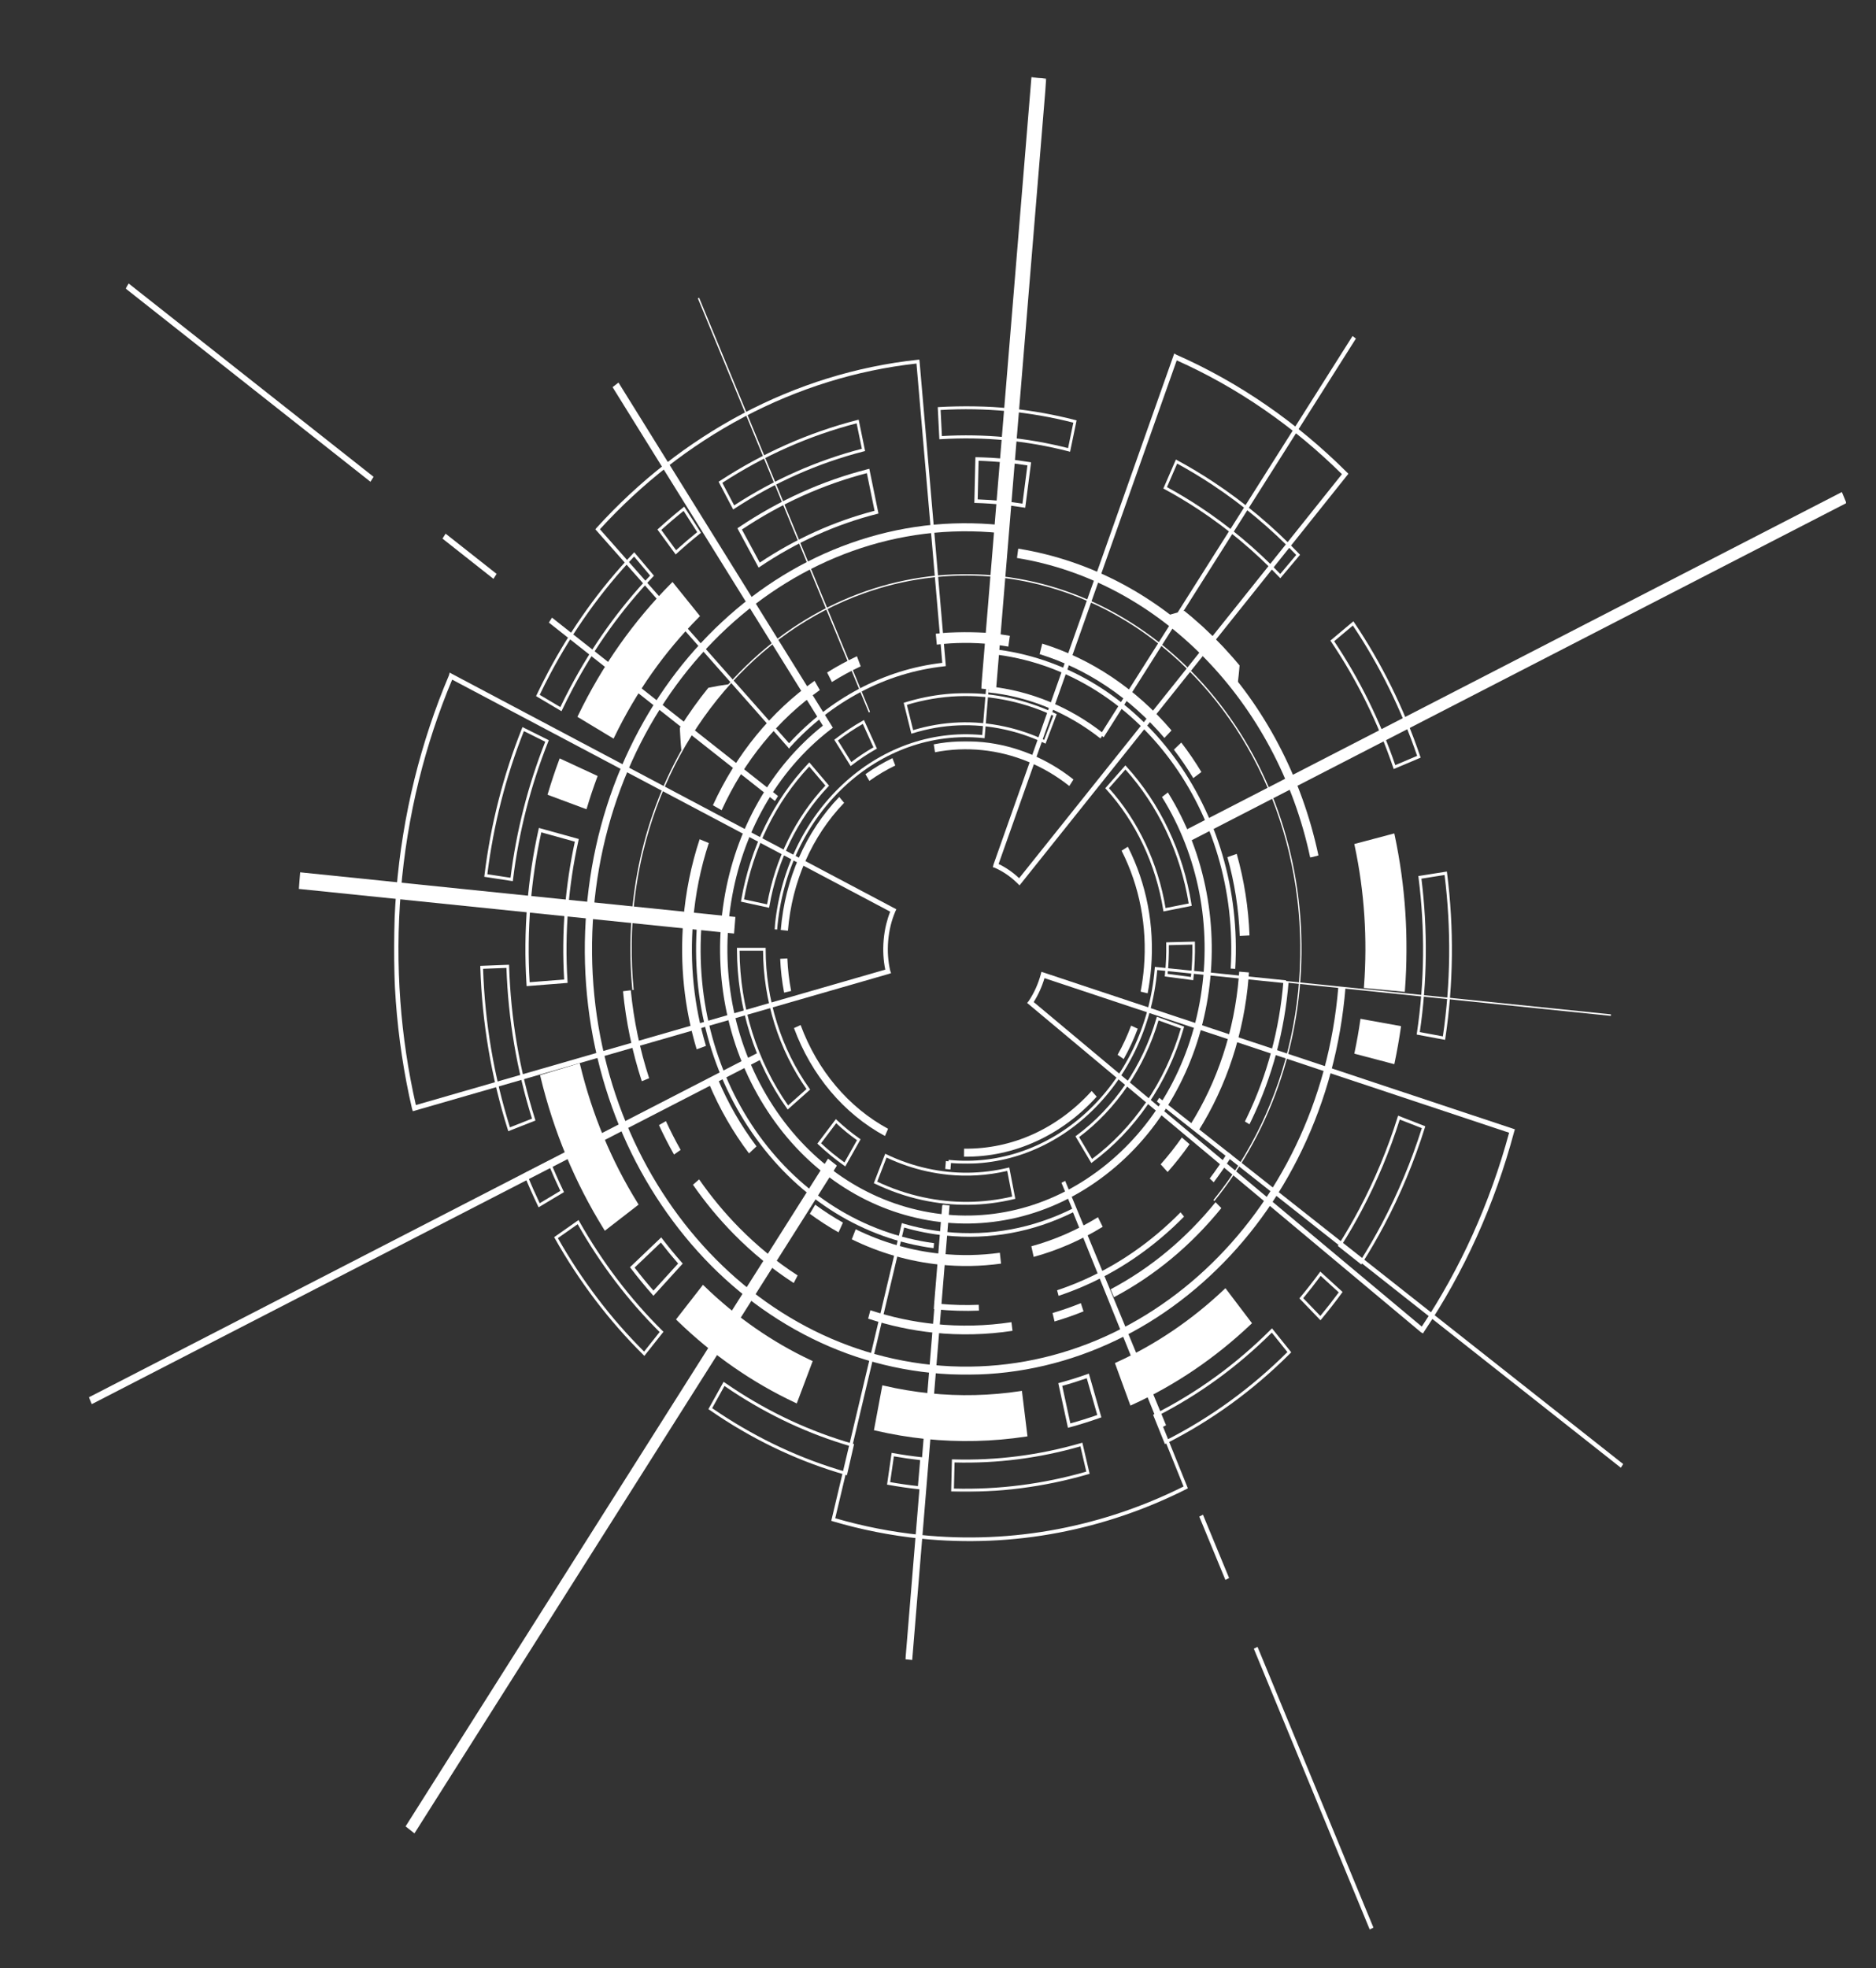 <svg width="1451" height="1522" viewBox="0 0 1451 1522" fill="none" xmlns="http://www.w3.org/2000/svg">
<rect x="0" y="0" width="1451" height="1522" fill="#333333" stroke="none"/>
<mask id="mask0_386_316" style="mask-type:luminance" maskUnits="userSpaceOnUse" x="0" y="0" width="1451" height="1522">
<path d="M1450.43 0H0V1522H1450.43V0Z" fill="white"/>
</mask>
<g mask="url(#mask0_386_316)">
<mask id="mask1_386_316" style="mask-type:luminance" maskUnits="userSpaceOnUse" x="599" y="456" width="174" height="264">
<path d="M599.02 456.6H772.331V719.662H599.02V456.6Z" fill="white"/>
</mask>
<g mask="url(#mask1_386_316)">
<mask id="mask2_386_316" style="mask-type:luminance" maskUnits="userSpaceOnUse" x="1" y="-11" width="1449" height="1534">
<path d="M116.326 -10.68L1449.67 126.048L1334.85 1522.38L1.505 1385.65L116.326 -10.68Z" fill="white"/>
</mask>
<g mask="url(#mask2_386_316)">
<mask id="mask3_386_316" style="mask-type:luminance" maskUnits="userSpaceOnUse" x="1" y="-11" width="1449" height="1534">
<path d="M116.326 -10.68L1449.67 126.048L1334.85 1522.38L1.505 1385.65L116.326 -10.68Z" fill="white"/>
</mask>
<g mask="url(#mask3_386_316)">
<path d="M768.848 457.275L770.852 457.481L761.532 570.838L760.52 570.735C679.996 562.478 608.471 628.911 601.077 718.84L599.072 718.634C606.539 627.847 678.485 560.665 759.711 568.394L768.848 457.275Z" fill="white"/>
</g>
</g>
</g>
<mask id="mask4_386_316" style="mask-type:luminance" maskUnits="userSpaceOnUse" x="731" y="745" width="266" height="156">
<path d="M731.948 745.968H996.122V900.047H731.948V745.968Z" fill="white"/>
</mask>
<g mask="url(#mask4_386_316)">
<mask id="mask5_386_316" style="mask-type:luminance" maskUnits="userSpaceOnUse" x="1" y="-11" width="1449" height="1534">
<path d="M116.326 -10.68L1449.67 126.048L1334.85 1522.38L1.505 1385.65L116.326 -10.68Z" fill="white"/>
</mask>
<g mask="url(#mask5_386_316)">
<mask id="mask6_386_316" style="mask-type:luminance" maskUnits="userSpaceOnUse" x="1" y="-11" width="1449" height="1534">
<path d="M116.326 -10.68L1449.67 126.048L1334.85 1522.38L1.505 1385.65L116.326 -10.68Z" fill="white"/>
</mask>
<g mask="url(#mask6_386_316)">
<path d="M893.245 747.678L994.755 758.086L994.571 760.325L895.066 750.122C887.066 840.719 814.825 907.475 733.532 899.144L733.716 896.905C814.24 905.163 885.758 838.722 893.153 748.801L893.245 747.678Z" fill="white"/>
</g>
</g>
</g>
<mask id="mask7_386_316" style="mask-type:luminance" maskUnits="userSpaceOnUse" x="721" y="757" width="277" height="258">
<path d="M721.852 757.242H997.805V1014.67H721.852V757.242Z" fill="white"/>
</mask>
<g mask="url(#mask7_386_316)">
<mask id="mask8_386_316" style="mask-type:luminance" maskUnits="userSpaceOnUse" x="1" y="-11" width="1449" height="1534">
<path d="M116.326 -10.68L1449.67 126.048L1334.85 1522.38L1.505 1385.65L116.326 -10.68Z" fill="white"/>
</mask>
<g mask="url(#mask8_386_316)">
<mask id="mask9_386_316" style="mask-type:luminance" maskUnits="userSpaceOnUse" x="1" y="-11" width="1449" height="1534">
<path d="M116.326 -10.68L1449.67 126.048L1334.85 1522.38L1.505 1385.65L116.326 -10.68Z" fill="white"/>
</mask>
<g mask="url(#mask9_386_316)">
<path d="M992.652 758.989L996.675 759.4C993.579 797.002 983.969 832.821 968.116 865.887C967.557 867.054 966.979 868.229 966.407 869.396L962.877 867.216C963.449 866.078 964.008 864.933 964.56 863.773C980.151 831.25 989.609 796.004 992.652 759.004V758.989ZM949.666 890.923L952.985 893.5C948.548 900.627 943.763 907.592 938.742 914.228L935.659 911.321C940.582 904.796 945.301 897.933 949.666 890.923ZM731.606 897.808L735.629 898.219L735.123 904.341L731.1 903.93L731.606 897.808ZM913.088 937.444L915.803 940.783C913.062 943.558 910.229 946.318 907.383 948.96C882.367 972.198 854.038 989.542 823.166 1000.52C821.713 1001.04 820.228 1001.56 818.762 1002.05L817.605 997.734C819.058 997.256 820.51 996.75 821.943 996.244C852.323 985.425 880.198 968.367 904.806 945.503C907.62 942.897 910.4 940.189 913.101 937.458L913.088 937.444ZM728.793 931.983L732.816 932.401L726.585 1008.2C736.733 1009.15 746.967 1009.41 757.023 1008.97L757.181 1013.48C746.277 1013.95 735.195 1013.61 724.212 1012.49L722.194 1012.28L728.793 931.975V931.983Z" fill="white"/>
</g>
</g>
</g>
<mask id="mask10_386_316" style="mask-type:luminance" maskUnits="userSpaceOnUse" x="304" y="272" width="869" height="760">
<path d="M304.558 272.457H1172.8V1031.58H304.558V272.457Z" fill="white"/>
</mask>
<g mask="url(#mask10_386_316)">
<mask id="mask11_386_316" style="mask-type:luminance" maskUnits="userSpaceOnUse" x="1" y="-11" width="1449" height="1534">
<path d="M116.326 -10.68L1449.67 126.048L1334.85 1522.38L1.505 1385.65L116.326 -10.68Z" fill="white"/>
</mask>
<g mask="url(#mask11_386_316)">
<mask id="mask12_386_316" style="mask-type:luminance" maskUnits="userSpaceOnUse" x="1" y="-11" width="1449" height="1534">
<path d="M116.326 -10.68L1449.67 126.048L1334.85 1522.38L1.505 1385.65L116.326 -10.68Z" fill="white"/>
</mask>
<g mask="url(#mask12_386_316)">
<path d="M908.217 273.345L909.893 274.321C934.081 284.993 957.592 298.168 979.782 313.494C1001.63 328.585 1022.41 345.936 1041.58 365.028L1042.91 366.341L1041.74 367.839L788.566 684.643L787.245 683.344C781.941 678.059 775.986 673.934 769.531 671.079L767.901 670.551L768.447 668.459L908.217 273.36V273.345ZM1037.93 366.679C1019.27 348.241 999.093 331.492 977.922 316.856C956.396 301.985 933.595 289.133 910.137 278.674L772.364 668.114C778.095 670.852 783.426 674.536 788.25 679.094L1037.93 366.672V366.679ZM347.787 520.09L349.7 521.154L693.28 703.125L692.445 704.938C690.96 708.468 689.803 711.955 688.902 715.595C687.949 719.478 687.312 723.42 686.957 727.655C686.313 735.604 686.832 743.113 688.528 750.592L689.218 752.508L687.272 753.154L319.313 859.281L318.689 857.402C312.438 830.406 308.225 802.537 306.161 774.535C304.065 746.041 304.203 717.144 306.549 688.651C308.935 659.585 313.641 630.57 320.589 602.436C327.372 574.897 336.337 547.923 347.241 522.241L347.8 520.09H347.787ZM688.541 704.975L349.732 525.544C339.222 550.529 330.56 576.732 323.967 603.479C317.092 631.392 312.405 660.157 310.046 689.01C307.719 717.276 307.581 745.931 309.658 774.197C311.65 801.318 315.685 828.336 321.653 854.518L684.716 749.792C683.224 742.452 682.803 735.076 683.434 727.281C683.802 722.803 684.479 718.642 685.485 714.539C686.28 711.287 687.279 708.145 688.534 704.975H688.541ZM805.498 751.502L807.213 752.038L1171.71 873.286L1171.1 875.209C1163.64 903.166 1153.88 930.559 1142.1 956.586C1130.54 982.144 1116.88 1006.73 1101.5 1029.67L1100.69 1031.13L1099.1 1030.26L1098.95 1030.14L794.449 775.562L795.704 774.006C799.891 767.731 803.006 760.802 804.991 753.389L805.498 751.502ZM1167.23 875.913L807.857 756.369C805.918 762.938 803.125 769.147 799.51 774.865L1099.68 1025.82C1114.53 1003.5 1127.74 979.619 1138.96 954.825C1150.39 929.553 1159.89 903.027 1167.23 875.921L1167.23 875.913Z" fill="white"/>
</g>
</g>
</g>
<mask id="mask13_386_316" style="mask-type:luminance" maskUnits="userSpaceOnUse" x="459" y="276" width="462" height="918">
<path d="M459.36 276.215H920.403V1193.17H459.36V276.215Z" fill="white"/>
</mask>
<g mask="url(#mask13_386_316)">
<mask id="mask14_386_316" style="mask-type:luminance" maskUnits="userSpaceOnUse" x="1" y="-11" width="1449" height="1534">
<path d="M116.326 -10.68L1449.67 126.048L1334.85 1522.38L1.505 1385.65L116.326 -10.68Z" fill="white"/>
</mask>
<g mask="url(#mask14_386_316)">
<mask id="mask15_386_316" style="mask-type:luminance" maskUnits="userSpaceOnUse" x="1" y="-11" width="1449" height="1534">
<path d="M116.326 -10.68L1449.67 126.048L1334.85 1522.38L1.505 1385.65L116.326 -10.68Z" fill="white"/>
</mask>
<g mask="url(#mask15_386_316)">
<path d="M711.04 278.057L711.244 279.481L731.554 515.062L730.272 515.253C707.799 517.683 685.997 524.391 665.51 535.225C645.377 545.868 627.105 560.159 611.205 577.694L610.252 578.883L609.326 577.679L460.484 409.316L461.352 408.245C477.718 390.203 495.544 373.601 514.362 358.884C533.245 344.109 553.391 331.022 574.227 319.99C595.293 308.841 617.364 299.658 639.817 292.686C662.677 285.603 686.241 280.722 709.844 278.189L711.053 278.057H711.04ZM728.806 512.567L708.851 281.118C685.781 283.68 662.802 288.472 640.481 295.401C618.159 302.33 596.226 311.446 575.298 322.53C554.587 333.481 534.573 346.487 515.801 361.181C497.443 375.546 480.019 391.708 464.007 409.265L610.298 574.728C626.211 557.406 644.418 543.255 664.445 532.656C684.827 521.881 706.485 515.128 728.819 512.567H728.806ZM831.289 933.906L831.73 935.088L918.76 1150.87L917.597 1151.49C886.133 1167.34 852.868 1178.68 818.735 1185.2C783.604 1191.9 747.756 1193.44 712.177 1189.8L711.973 1189.77C689.08 1187.43 666.279 1182.93 644.194 1176.4L642.932 1175.99L643.274 1174.65L697.539 945.76L698.795 946.186C709.39 949.312 720.393 951.485 731.501 952.623C765.765 956.094 798.905 949.958 830.021 934.354L830.185 934.288L831.302 933.921L831.289 933.906ZM915.441 1149.48L829.922 937.466C798.734 952.865 765.548 958.891 731.258 955.419C720.439 954.311 709.699 952.234 699.314 949.232L646.015 1174.01C667.58 1180.31 689.843 1184.66 712.197 1186.95L712.394 1186.97C747.762 1190.6 783.393 1189.06 818.295 1182.41C851.816 1176 884.49 1164.93 915.428 1149.48H915.441Z" fill="white"/>
</g>
</g>
</g>
<mask id="mask16_386_316" style="mask-type:luminance" maskUnits="userSpaceOnUse" x="370" y="313" width="755" height="841">
<path d="M370.181 313.795H1124V1153.71H370.181V313.795Z" fill="white"/>
</mask>
<g mask="url(#mask16_386_316)">
<mask id="mask17_386_316" style="mask-type:luminance" maskUnits="userSpaceOnUse" x="1" y="-11" width="1449" height="1534">
<path d="M116.326 -10.68L1449.67 126.048L1334.85 1522.38L1.505 1385.65L116.326 -10.68Z" fill="white"/>
</mask>
<g mask="url(#mask17_386_316)">
<mask id="mask18_386_316" style="mask-type:luminance" maskUnits="userSpaceOnUse" x="1" y="-11" width="1449" height="1534">
<path d="M116.326 -10.68L1449.67 126.048L1334.85 1522.38L1.505 1385.65L116.326 -10.68Z" fill="white"/>
</mask>
<g mask="url(#mask18_386_316)">
<path d="M781.744 315.858C798.544 317.582 815.212 320.57 831.671 324.812L832.69 325.077L827.668 349.328L826.649 349.063C794.245 340.703 760.914 337.532 727.597 339.617L726.552 339.683L725.303 314.837L726.348 314.771C744.857 313.612 763.379 313.979 781.757 315.858H781.744ZM830.179 326.838C796.572 318.272 762.038 314.984 727.511 317.047L728.524 337.209C761.355 335.264 794.173 338.391 826.104 346.509L830.179 326.838ZM664.143 324.533L669.119 348.784L668.093 349.041C632.817 358.084 599.131 373.013 567.989 393.396L567.082 393.983L555.803 372.522L556.717 371.934C589.818 350.267 625.607 334.406 663.104 324.79L664.13 324.533H664.143ZM666.608 347.03L662.559 327.337C625.988 336.828 591.047 352.308 558.689 373.366L567.845 390.791C598.612 370.782 631.831 356.058 666.608 347.03ZM909.506 355.346L910.452 355.853C919.97 360.998 929.435 366.672 938.577 372.727L938.623 372.756C962.476 388.523 984.732 407.181 1004.78 428.209L1005.53 429.009L990.273 447.146L989.517 446.346C970.672 426.565 949.725 409.001 927.246 394.152C918.622 388.464 909.716 383.113 900.751 378.269L899.798 377.755L909.499 355.354L909.506 355.346ZM937.506 374.738C928.712 368.925 919.628 363.464 910.479 358.473L902.604 376.669C911.307 381.403 919.95 386.607 928.298 392.126C950.619 406.88 971.428 424.268 990.187 443.836L1002.57 429.119C982.852 408.538 960.964 390.255 937.526 374.753L938.039 373.74L937.5 374.753L937.506 374.738ZM529.216 391.803L542.171 412.047L541.317 412.73C535.231 417.589 529.21 422.726 523.419 428.011L522.604 428.752L508.505 409.471L509.32 408.729C515.473 403.122 521.868 397.646 528.349 392.486L529.203 391.796L529.216 391.803ZM539.246 411.504L528.737 395.077C522.867 399.782 517.076 404.729 511.483 409.808L522.92 425.45C528.224 420.649 533.706 415.959 539.246 411.504ZM1046.79 480.425L1047.42 481.358C1068.68 512.912 1085.85 547.71 1098.43 584.777L1098.81 585.87L1077.97 594.685L1077.6 593.592C1065.75 558.727 1049.61 525.984 1029.62 496.309L1028.99 495.377L1046.81 480.411L1046.79 480.425ZM1096.09 584.512C1083.74 548.429 1067.02 514.519 1046.38 483.706L1031.92 495.854C1051.54 525.14 1067.43 557.377 1079.18 591.669L1096.09 584.505L1096.09 584.512ZM490.549 427.057L505.817 445.187L505.061 445.994C480.9 471.353 459.998 500.522 442.935 532.707C440.129 538.007 437.388 543.468 434.785 548.929L434.292 549.963L414.613 538.286L415.106 537.258C417.853 531.474 420.772 525.676 423.762 520.024C441.883 485.842 464.1 454.831 489.793 427.864L490.549 427.057ZM502.846 445.084L490.457 430.36C465.237 456.989 443.408 487.545 425.55 521.213C422.75 526.498 420.022 531.907 417.433 537.31L433.405 546.785C435.869 541.64 438.459 536.495 441.108 531.504C458.085 499.472 478.849 470.406 502.84 445.084H502.846ZM404.129 562.243L424.479 572.387L424.058 573.451C410.465 607.472 401.296 643.393 396.781 680.217L396.636 681.377L374.558 678.001L374.703 676.841C379.488 637.683 389.242 599.486 403.689 563.307L404.116 562.243H404.129ZM421.712 573.576L405.201 565.348C391.207 600.653 381.696 637.859 376.938 676.019L394.855 678.749C399.39 642.505 408.428 607.134 421.712 573.576ZM1119.09 673.956L1119.24 675.116C1124.65 717.687 1124.2 760.699 1117.89 802.933L1117.72 804.093L1095.73 799.997L1095.9 798.837C1101.84 759.114 1102.26 718.649 1097.17 678.602L1097.02 677.435L1119.08 673.942L1119.09 673.956ZM1116 801.392C1122.04 760.141 1122.49 718.172 1117.31 676.606L1099.41 679.447C1104.32 718.972 1103.9 758.857 1098.15 798.081L1115.99 801.406L1116 801.392ZM393.738 746.027L393.777 747.194C395.032 787.512 401.776 827.265 413.811 865.351L414.159 866.46L393.146 874.739L392.791 873.631C380.007 833.151 372.849 790.895 371.502 748.067L371.462 746.9L393.738 746.027ZM411.478 865.036C399.706 827.426 393.061 788.202 391.707 748.456L373.638 749.153C375.045 790.962 382.038 832.197 394.421 871.744L411.484 865.021L411.478 865.036ZM1081.36 862.709L1102.39 870.93L1102.05 872.031C1093.86 898.168 1083.25 923.608 1070.51 947.632C1065.22 957.614 1059.5 967.449 1053.52 976.866L1052.92 977.82L1034.73 963.427L1035.34 962.473C1040.96 953.606 1046.34 944.336 1051.32 934.948C1063.32 912.334 1073.3 888.399 1081 863.81L1081.35 862.694L1081.36 862.709ZM1099.72 872.368L1082.64 865.704C1074.94 890.05 1065.02 913.751 1053.12 936.159C1048.3 945.275 1043.09 954.259 1037.65 962.898L1052.41 974.576C1058.13 965.504 1063.61 956.043 1068.69 946.457C1081.18 922.903 1091.61 897.984 1099.72 872.383V872.368ZM425.287 897.206L425.721 898.263C428.83 905.853 432.189 913.435 435.725 920.782L436.224 921.824L416.585 933.583L416.085 932.541C412.339 924.731 408.75 916.679 405.457 908.613L405.017 907.548L425.287 897.206ZM433.378 920.863C430.171 914.14 427.101 907.233 424.249 900.319L407.803 908.715C410.814 916.026 414.054 923.314 417.446 930.427L433.385 920.878L433.378 920.863ZM1021.18 983.289L1038.43 999.047L1037.77 999.95C1032.75 1006.83 1027.45 1013.59 1022.05 1020.08L1021.33 1020.94L1005.02 1003.98L1005.74 1003.12C1010.82 997.029 1015.79 990.658 1020.52 984.199L1021.18 983.289ZM1035.47 999.37L1021.47 986.577C1017.14 992.471 1012.61 998.269 1007.99 1003.85L1021.22 1017.6C1026.11 1011.7 1030.89 1005.58 1035.47 999.356V999.37ZM447.47 943.418L448.029 944.409C465.789 975.912 487.433 1004.4 512.37 1029.06L513.152 1029.84L498.383 1048.47L497.595 1047.7C471.073 1021.46 448.062 991.172 429.178 957.665L428.613 956.674L447.477 943.418H447.47ZM510.182 1030.04C485.691 1005.66 464.382 977.615 446.807 946.648L431.492 957.408C449.975 990.005 472.408 1019.52 498.186 1045.16L510.182 1030.04ZM983.838 1027.18L998.719 1045.71L997.937 1046.5C969.371 1075.08 937.092 1098.55 901.987 1116.23L901.027 1116.71L891.865 1094.02L892.824 1093.54C925.833 1076.9 956.206 1054.85 983.056 1027.95L983.838 1027.17V1027.18ZM995.754 1045.53L983.674 1030.49C957.106 1056.93 927.161 1078.69 894.638 1095.19L902.072 1113.6C936.29 1096.23 967.794 1073.35 995.741 1045.52L995.754 1045.53ZM559.668 1068.51L560.562 1069.13C562.692 1070.6 564.854 1072.06 567.023 1073.5C596.055 1092.7 627.197 1107.13 659.568 1116.39L660.587 1116.68L655.066 1140.79L654.047 1140.49C619.625 1130.65 586.531 1115.33 555.679 1094.91C553.378 1093.39 551.064 1091.82 548.81 1090.27L547.916 1089.66L559.668 1068.51ZM658.03 1118.37C625.83 1109.04 594.859 1094.63 565.958 1075.53C564.085 1074.3 562.205 1073.02 560.345 1071.75L550.815 1088.91C552.76 1090.26 554.758 1091.6 556.756 1092.92C587.136 1113 619.698 1128.15 653.561 1137.95L658.057 1118.39L658.03 1118.37ZM837.152 1115.58L842.772 1139.67L841.753 1139.96C807.424 1149.93 772.101 1154.45 736.727 1153.4L735.675 1153.37L736.273 1128.49L737.325 1128.52C770.596 1129.51 803.841 1125.26 836.14 1115.88L837.152 1115.58ZM840.202 1137.98L835.654 1118.45C803.822 1127.58 771.083 1131.77 738.317 1130.89L737.824 1151.08C772.299 1152.01 806.734 1147.61 840.202 1137.98ZM689.639 1123.45L690.677 1123.64C698.032 1124.97 705.525 1126.04 712.953 1126.85L713.991 1126.95L711.848 1151.73L710.803 1151.62C702.909 1150.76 694.937 1149.62 687.122 1148.2L686.09 1148.02L689.639 1123.45ZM711.704 1129.07C704.921 1128.32 698.098 1127.33 691.381 1126.15L688.495 1146.09C695.594 1147.35 702.804 1148.38 709.969 1149.17L711.704 1129.07Z" fill="white"/>
</g>
</g>
</g>
<mask id="mask19_386_316" style="mask-type:luminance" maskUnits="userSpaceOnUse" x="568" y="535" width="358" height="397">
<path d="M568.732 535.518H925.452V931.99H568.732V535.518Z" fill="white"/>
</mask>
<g mask="url(#mask19_386_316)">
<mask id="mask20_386_316" style="mask-type:luminance" maskUnits="userSpaceOnUse" x="1" y="-11" width="1449" height="1534">
<path d="M116.326 -10.68L1449.67 126.048L1334.85 1522.38L1.505 1385.65L116.326 -10.68Z" fill="white"/>
</mask>
<g mask="url(#mask20_386_316)">
<mask id="mask21_386_316" style="mask-type:luminance" maskUnits="userSpaceOnUse" x="1" y="-11" width="1449" height="1534">
<path d="M116.326 -10.68L1449.67 126.048L1334.85 1522.38L1.505 1385.65L116.326 -10.68Z" fill="white"/>
</mask>
<g mask="url(#mask21_386_316)">
<path d="M762.913 536.84C768.907 537.449 774.901 538.41 780.896 539.71C793.108 542.367 805.051 546.418 816.402 551.791L817.336 552.239L808.679 575.059L807.746 574.618C797.821 569.913 787.357 566.353 776.67 564.041C752.869 558.881 729.056 559.894 705.867 567.073L704.894 567.374L698.966 543.475L699.932 543.174C720.617 536.774 741.728 534.652 762.926 536.825L762.913 536.84ZM814.68 553.435C803.73 548.341 792.241 544.466 780.515 541.912C753.954 536.142 727.354 537.214 701.431 545.053L706.281 564.599C729.47 557.604 753.27 556.665 777.044 561.825C787.541 564.1 797.808 567.565 807.588 572.108L814.68 553.421V553.435ZM668.251 556.76L678.261 578.897L677.361 579.404C670.939 583.03 664.689 587.184 658.767 591.779L657.938 592.417L645.273 572.049L646.101 571.418C652.858 566.177 660.009 561.421 667.351 557.281L668.251 556.775V556.76ZM675.56 577.899L667.37 559.784C660.732 563.579 654.251 567.895 648.099 572.607L658.464 589.276C663.926 585.092 669.671 581.275 675.56 577.899ZM870.437 591.852L871.16 592.652C884.194 606.958 895.158 623.377 903.715 641.433C912.352 659.651 918.36 679.138 921.567 699.36L921.738 700.475L899.87 704.806L899.699 703.69C894.126 668.583 878.469 635.429 855.602 610.334L854.879 609.534L870.437 591.852ZM919.385 698.64C916.177 679.05 910.301 660.157 901.921 642.483C893.613 624.955 883.031 609.006 870.464 595.038L857.725 609.505C880.264 634.57 895.769 667.394 901.5 702.178L919.385 698.64ZM625.981 589.547L641.25 607.56L640.514 608.345C616.983 633.22 601.281 665.207 595.069 700.857L594.872 701.958L573.07 697.224L573.254 696.123C580.353 655.364 598.323 618.79 625.225 590.326L625.962 589.547H625.981ZM638.397 607.471L625.909 592.733C599.953 620.492 582.542 655.951 575.463 695.44L593.295 699.308C599.644 664.011 615.215 632.302 638.411 607.471H638.397ZM924.19 728.11L924.216 729.233C924.393 738.408 924.006 747.693 923.033 756.838L922.921 757.961L900.869 755.055L900.988 753.932C901.836 745.939 902.184 737.813 902.026 729.805L902 728.682L924.203 728.125L924.19 728.11ZM921.14 755.451C921.981 747.15 922.336 738.745 922.218 730.422L904.057 730.87C904.156 738.239 903.84 745.704 903.104 753.066L921.153 755.451H921.14ZM592.204 732.932L592.21 734.055C592.21 772.876 604.212 811.073 625.994 841.636L626.632 842.517L609.26 857.96L608.623 857.079C583.718 822.141 570.014 778.454 570.007 734.063L570.001 732.94L592.204 732.932ZM623.786 842.157C602.326 811.653 590.429 773.749 590.192 735.178L572.019 735.186C572.249 778.322 585.559 820.71 609.569 854.797L623.779 842.157H623.786ZM894.77 786.227L915.888 793.853L915.573 794.932C909.361 816.38 899.982 836.307 887.711 854.18C875.748 871.575 861.36 886.556 844.928 898.711L844.087 899.335L831.822 878.666L832.663 878.049C861.801 856.492 883.741 824.263 894.454 787.299L894.77 786.227ZM913.351 795.307L896.065 789.06C885.219 825.701 863.45 857.666 834.635 879.29L844.665 896.201C860.565 884.303 874.506 869.696 886.12 852.8C898.056 835.441 907.219 816.101 913.351 795.307ZM646.508 865.395L647.277 866.129C652.785 871.319 658.655 876.112 664.754 880.383L665.615 880.985L653.804 901.97L652.943 901.375C645.976 896.494 639.252 890.997 632.955 885.059L632.186 884.325L646.508 865.381V865.395ZM662.829 881.683C657.248 877.704 651.839 873.308 646.751 868.559L635.032 884.061C640.777 889.419 646.863 894.381 653.173 898.865L662.842 881.683H662.829ZM684.65 892.149L685.584 892.597C695.798 897.515 706.564 901.221 717.6 903.629C738.317 908.113 759.186 907.901 779.64 902.998L780.626 902.77L785.3 927.014L784.307 927.249C760.915 932.864 737.042 933.113 713.367 927.975C700.78 925.237 688.476 920.995 676.796 915.365L675.862 914.925L684.663 892.149H684.65ZM733.059 908.363C727.768 907.82 722.477 906.968 717.199 905.831C706.367 903.475 695.771 899.863 685.695 895.107L678.498 913.736C689.77 919.087 701.615 923.124 713.728 925.751C736.805 930.764 760.06 930.596 782.881 925.267L779.055 905.442C763.872 908.972 748.452 909.956 733.046 908.378L733.059 908.363Z" fill="white"/>
</g>
</g>
</g>
<mask id="mask22_386_316" style="mask-type:luminance" maskUnits="userSpaceOnUse" x="602" y="573" width="290" height="324">
<path d="M602.385 573.099H891.799V896.289H602.385V573.099Z" fill="white"/>
</mask>
<g mask="url(#mask22_386_316)">
<mask id="mask23_386_316" style="mask-type:luminance" maskUnits="userSpaceOnUse" x="1" y="-11" width="1449" height="1534">
<path d="M116.326 -10.68L1449.67 126.048L1334.85 1522.38L1.505 1385.65L116.326 -10.68Z" fill="white"/>
</mask>
<g mask="url(#mask23_386_316)">
<mask id="mask24_386_316" style="mask-type:luminance" maskUnits="userSpaceOnUse" x="1" y="-11" width="1449" height="1534">
<path d="M116.326 -10.68L1449.67 126.048L1334.85 1522.38L1.505 1385.65L116.326 -10.68Z" fill="white"/>
</mask>
<g mask="url(#mask24_386_316)">
<path d="M760.264 573.877C785.51 576.468 809.724 586.443 830.277 602.752L827.063 607.809C807.305 592.138 784.024 582.538 759.758 580.05C747.499 578.795 735.195 579.352 723.18 581.694L722.227 575.587C734.709 573.143 747.512 572.57 760.264 573.877ZM690.257 586.259L692.452 591.948C685.518 595.28 678.774 599.295 672.405 603.875L669.401 598.664C676.027 593.907 683.04 589.738 690.257 586.259ZM649.111 616.265L652.89 620.808C627.973 646.689 612.533 681.817 609.418 719.706L603.89 719.141C607.13 679.725 623.188 643.195 649.111 616.265ZM872.343 654.784C886.817 683.322 893.041 715.728 890.346 748.5C889.801 755.084 888.887 761.683 887.645 768.105L882.216 766.784C883.412 760.611 884.286 754.262 884.805 747.935C887.395 716.418 881.414 685.267 867.499 657.83L872.33 654.77L872.343 654.784ZM608.984 741.131C609.332 749.579 610.312 758.042 611.902 766.292L606.473 767.591C604.823 759.004 603.798 750.203 603.437 741.417L608.984 741.131ZM874.847 793.09L879.974 795.475C876.964 803.593 873.309 811.491 869.129 818.948L864.423 815.66C868.446 808.496 871.955 800.892 874.861 793.097L874.847 793.09ZM619.238 792.628C632.245 827.808 656.275 856.309 686.891 872.867L684.473 878.438C652.634 861.226 627.638 831.602 614.104 794.998L619.238 792.635V792.628ZM844.35 843.618L848.247 848.022C834.826 862.841 819.196 874.394 801.804 882.402C783.913 890.645 764.996 894.689 745.593 894.432L745.659 888.244C782.776 888.721 817.828 872.875 844.35 843.633V843.618Z" fill="white"/>
</g>
</g>
</g>
<mask id="mask25_386_316" style="mask-type:luminance" maskUnits="userSpaceOnUse" x="472" y="295" width="467" height="653">
<path d="M472.822 295.005H938.913V947.022H472.822V295.005Z" fill="white"/>
</mask>
<g mask="url(#mask25_386_316)">
<mask id="mask26_386_316" style="mask-type:luminance" maskUnits="userSpaceOnUse" x="1" y="-11" width="1449" height="1534">
<path d="M116.326 -10.68L1449.67 126.048L1334.85 1522.38L1.505 1385.65L116.326 -10.68Z" fill="white"/>
</mask>
<g mask="url(#mask26_386_316)">
<mask id="mask27_386_316" style="mask-type:luminance" maskUnits="userSpaceOnUse" x="1" y="-11" width="1449" height="1534">
<path d="M116.326 -10.68L1449.67 126.048L1334.85 1522.38L1.505 1385.65L116.326 -10.68Z" fill="white"/>
</mask>
<g mask="url(#mask27_386_316)">
<path d="M478.402 295.878L644.181 562.705L641.9 564.482C558.288 629.256 537.452 757.932 595.463 851.303C623.562 896.538 665.766 926.845 714.274 936.629C762.787 946.428 811.814 934.53 852.316 903.144C892.817 871.766 919.963 824.637 928.718 770.468C937.493 716.293 926.838 661.544 898.739 616.316L903.301 612.778C917.932 636.325 927.988 662.374 933.207 690.185C938.242 717.063 938.564 744.441 934.18 771.562C929.783 798.698 920.903 824.211 907.751 847.42C894.152 871.436 876.556 891.9 855.457 908.238C834.378 924.577 811.045 935.814 786.141 941.635C762.084 947.264 737.554 947.617 713.268 942.721C688.968 937.818 666.121 927.894 645.345 913.207C623.838 898.021 605.513 878.372 590.876 854.818C576.245 831.272 566.188 805.223 560.969 777.405C555.935 750.548 555.613 723.155 559.997 696.027C564.394 668.892 573.274 643.378 586.426 620.177C599.539 597.019 616.365 577.18 636.438 561.142L473.807 299.38L478.369 295.834L478.402 295.878Z" fill="white"/>
</g>
</g>
</g>
<mask id="mask28_386_316" style="mask-type:luminance" maskUnits="userSpaceOnUse" x="526" y="488" width="442" height="493">
<path d="M526.666 488.543H967.517V980.844H526.666V488.543Z" fill="white"/>
</mask>
<g mask="url(#mask28_386_316)">
<mask id="mask29_386_316" style="mask-type:luminance" maskUnits="userSpaceOnUse" x="1" y="-11" width="1449" height="1534">
<path d="M116.326 -10.68L1449.67 126.048L1334.85 1522.38L1.505 1385.65L116.326 -10.68Z" fill="white"/>
</mask>
<g mask="url(#mask29_386_316)">
<mask id="mask30_386_316" style="mask-type:luminance" maskUnits="userSpaceOnUse" x="1" y="-11" width="1449" height="1534">
<path d="M116.326 -10.68L1449.67 126.048L1334.85 1522.38L1.505 1385.65L116.326 -10.68Z" fill="white"/>
</mask>
<g mask="url(#mask30_386_316)">
<path d="M767.191 489.732C771.819 490.202 776.492 490.848 781.067 491.648L779.903 500.001C775.48 499.223 770.977 498.614 766.501 498.158C752.514 496.72 738.402 496.823 724.573 498.467L723.778 490.063C738.12 488.367 752.718 488.257 767.204 489.747L767.191 489.732ZM806.135 497.689C844.192 509.506 878.765 532.715 906.108 564.827L900.626 570.647C874.223 539.651 840.853 517.227 804.117 505.836L806.135 497.689ZM662.795 507.465L665.707 515.275C658.116 518.813 650.629 522.879 643.452 527.393L639.738 520.024C647.178 515.363 654.934 511.135 662.795 507.48V507.465ZM630.043 526.468L634.085 533.617C601.701 556.459 575.449 588.593 558.15 626.533L551.406 622.702C569.317 583.397 596.515 550.125 630.043 526.468ZM913.673 574.192C919.227 581.415 924.459 589.085 929.218 596.975L922.947 601.702C918.34 594.084 913.292 586.67 907.935 579.697L913.673 574.192ZM956.554 660.282C962.312 680.694 965.644 701.914 966.439 723.346L958.874 723.691C958.099 703 954.891 682.529 949.33 662.814L956.554 660.282ZM541.126 648.979L548.231 651.9C541.856 671.218 537.767 691.506 536.072 712.197C533.357 745.146 536.703 777.632 546.023 808.753L538.845 811.432C529.196 779.196 525.733 745.55 528.533 711.426C530.301 689.994 534.54 668.987 541.133 648.979H541.126ZM966.012 751.987C965.92 753.403 965.815 754.834 965.697 756.266C962.187 798.911 948.745 839.852 926.819 874.673L920.62 869.821C941.785 836.205 954.773 796.665 958.164 755.495C958.276 754.115 958.388 752.743 958.467 751.355L966.012 751.987ZM555.231 834.421C563.112 853.116 573.169 870.621 585.118 886.446L579.334 891.892C566.951 875.502 556.539 857.373 548.383 838.01L555.231 834.406V834.421ZM914.113 879.598L920.075 884.802C914.817 892.296 909.111 899.526 903.104 906.293L897.727 900.348C903.531 893.808 909.046 886.828 914.113 879.598ZM849.227 941.253L852.881 948.652C836.055 959.001 818.091 966.847 799.497 971.941L797.696 963.728C815.653 958.81 832.985 951.235 849.233 941.238L849.227 941.253ZM630.529 931.542C637.411 936.614 644.628 941.268 651.977 945.4L648.578 952.953C640.967 948.681 633.494 943.844 626.362 938.596L630.529 931.542ZM661.862 950.582C682.698 960.807 704.861 967.163 727.728 969.512C742.964 971.075 758.305 970.818 773.337 968.734L774.264 977.123C758.686 979.281 742.806 979.553 727.025 977.931C703.336 975.501 680.384 968.902 658.812 958.326L661.849 950.582H661.862Z" fill="white"/>
</g>
</g>
</g>
<mask id="mask31_386_316" style="mask-type:luminance" maskUnits="userSpaceOnUse" x="770" y="501" width="188" height="249">
<path d="M770.649 501.696H957.422V749.726H770.649V501.696Z" fill="white"/>
</mask>
<g mask="url(#mask31_386_316)">
<mask id="mask32_386_316" style="mask-type:luminance" maskUnits="userSpaceOnUse" x="1" y="-11" width="1449" height="1534">
<path d="M116.326 -10.68L1449.67 126.048L1334.85 1522.38L1.505 1385.65L116.326 -10.68Z" fill="white"/>
</mask>
<g mask="url(#mask32_386_316)">
<mask id="mask33_386_316" style="mask-type:luminance" maskUnits="userSpaceOnUse" x="1" y="-11" width="1449" height="1534">
<path d="M116.326 -10.68L1449.67 126.048L1334.85 1522.38L1.505 1385.65L116.326 -10.68Z" fill="white"/>
</mask>
<g mask="url(#mask33_386_316)">
<path d="M772.607 502.467C882.505 517.492 962.798 625.917 955.391 749.293L951.874 749.029C959.157 627.737 880.224 521.147 772.18 506.379L772.607 502.467Z" fill="white"/>
</g>
</g>
</g>
<mask id="mask34_386_316" style="mask-type:luminance" maskUnits="userSpaceOnUse" x="536" y="712" width="188" height="254">
<path d="M536.762 712.146H723.535V965.812H536.762V712.146Z" fill="white"/>
</mask>
<g mask="url(#mask34_386_316)">
<mask id="mask35_386_316" style="mask-type:luminance" maskUnits="userSpaceOnUse" x="1" y="-11" width="1449" height="1534">
<path d="M116.326 -10.68L1449.67 126.048L1334.85 1522.38L1.505 1385.65L116.326 -10.68Z" fill="white"/>
</mask>
<g mask="url(#mask35_386_316)">
<mask id="mask36_386_316" style="mask-type:luminance" maskUnits="userSpaceOnUse" x="1" y="-11" width="1449" height="1534">
<path d="M116.326 -10.68L1449.67 126.048L1334.85 1522.38L1.505 1385.65L116.326 -10.68Z" fill="white"/>
</mask>
<g mask="url(#mask36_386_316)">
<path d="M539.26 712.498L542.783 712.858C532.555 837.239 611.488 946.369 722.47 961.306L722.056 965.21C667.949 957.929 619.218 927.828 584.881 880.449C550.466 832.982 534.271 773.331 539.273 712.498H539.26Z" fill="white"/>
</g>
</g>
</g>
<mask id="mask37_386_316" style="mask-type:luminance" maskUnits="userSpaceOnUse" x="450" y="403" width="592" height="661">
<path d="M450.947 403.988H1041.55V1063.52H450.947V403.988Z" fill="white"/>
</mask>
<g mask="url(#mask37_386_316)">
<mask id="mask38_386_316" style="mask-type:luminance" maskUnits="userSpaceOnUse" x="1" y="-11" width="1449" height="1534">
<path d="M116.326 -10.68L1449.67 126.048L1334.85 1522.38L1.505 1385.65L116.326 -10.68Z" fill="white"/>
</mask>
<g mask="url(#mask38_386_316)">
<mask id="mask39_386_316" style="mask-type:luminance" maskUnits="userSpaceOnUse" x="1" y="-11" width="1449" height="1534">
<path d="M116.326 -10.68L1449.67 126.048L1334.85 1522.38L1.505 1385.65L116.326 -10.68Z" fill="white"/>
</mask>
<g mask="url(#mask39_386_316)">
<path d="M774.079 406.035L773.567 412.208C614.761 395.921 473.709 526.953 459.13 704.285C444.545 881.609 561.883 1039.14 720.675 1055.42C879.474 1071.7 1020.54 940.673 1035.12 763.349L1040.65 763.914C1037.01 808.159 1025.72 850.297 1007.09 889.132C989.089 926.647 965.046 959.537 935.606 986.87C906.18 1014.2 872.843 1034.62 836.528 1047.56C798.931 1060.93 759.777 1065.67 720.156 1061.61C680.535 1057.54 642.801 1044.94 608.024 1024.12C574.43 1004.03 544.978 977.182 520.501 944.306C496.023 911.446 477.738 874.218 466.157 833.665C454.181 791.673 449.935 747.957 453.576 703.712C457.218 659.467 468.503 617.329 487.144 578.494C505.133 540.979 529.177 508.089 558.616 480.756C588.043 453.422 621.38 433.002 657.695 420.069C695.298 406.696 734.445 401.955 774.066 406.021L774.079 406.035Z" fill="white"/>
</g>
</g>
</g>
<mask id="mask40_386_316" style="mask-type:luminance" maskUnits="userSpaceOnUse" x="785" y="422" width="237" height="242">
<path d="M785.792 422.778H1021.36V663.291H785.792V422.778Z" fill="white"/>
</mask>
<g mask="url(#mask40_386_316)">
<mask id="mask41_386_316" style="mask-type:luminance" maskUnits="userSpaceOnUse" x="1" y="-11" width="1449" height="1534">
<path d="M116.326 -10.68L1449.67 126.048L1334.85 1522.38L1.505 1385.65L116.326 -10.68Z" fill="white"/>
</mask>
<g mask="url(#mask41_386_316)">
<mask id="mask42_386_316" style="mask-type:luminance" maskUnits="userSpaceOnUse" x="1" y="-11" width="1449" height="1534">
<path d="M116.326 -10.68L1449.67 126.048L1334.85 1522.38L1.505 1385.65L116.326 -10.68Z" fill="white"/>
</mask>
<g mask="url(#mask42_386_316)">
<path d="M787.534 424.246C843.824 433.362 895.637 460.997 937.375 504.162C957.573 525.059 974.886 549.09 988.827 575.594C1002.94 602.422 1013.36 631.319 1019.76 661.471L1013.38 663.167C987.696 542.389 896.564 449.282 786.601 431.483L787.548 424.231L787.534 424.246Z" fill="white"/>
</g>
</g>
</g>
<mask id="mask43_386_316" style="mask-type:luminance" maskUnits="userSpaceOnUse" x="405" y="353" width="684" height="764">
<path d="M405.516 353.254H1088.67V1116.13H405.516V353.254Z" fill="white"/>
</mask>
<g mask="url(#mask43_386_316)">
<mask id="mask44_386_316" style="mask-type:luminance" maskUnits="userSpaceOnUse" x="1" y="-11" width="1449" height="1534">
<path d="M116.326 -10.68L1449.67 126.048L1334.85 1522.38L1.505 1385.65L116.326 -10.68Z" fill="white"/>
</mask>
<g mask="url(#mask44_386_316)">
<mask id="mask45_386_316" style="mask-type:luminance" maskUnits="userSpaceOnUse" x="1" y="-11" width="1449" height="1534">
<path d="M116.326 -10.68L1449.67 126.048L1334.85 1522.38L1.505 1385.65L116.326 -10.68Z" fill="white"/>
</mask>
<g mask="url(#mask45_386_316)">
<path d="M778.28 354.928C784.268 355.537 790.328 356.337 796.27 357.306L797.518 357.512L792.957 392.648L791.701 392.442C786.312 391.569 780.804 390.842 775.375 390.284C768.565 389.587 761.677 389.132 754.874 388.926L753.605 388.89L754.434 353.401L755.696 353.438C763.182 353.658 770.774 354.157 778.267 354.928H778.28ZM794.653 359.89C789.164 359.024 783.577 358.304 778.05 357.732C771.023 357.012 763.925 356.528 756.898 356.3L756.202 386.152C762.643 386.372 769.163 386.812 775.605 387.473C780.666 387.994 785.779 388.655 790.827 389.447L794.653 359.89ZM672.372 362.503L679.458 397.103L678.222 397.419C646.364 405.551 615.964 419.262 587.852 438.184L586.774 438.918L570.362 408.509L571.44 407.775C602.437 386.908 635.985 371.78 671.136 362.818L672.372 362.503ZM676.434 394.996L670.479 365.872C636.445 374.716 603.936 389.374 573.833 409.471L587.642 435.05C615.314 416.59 645.18 403.114 676.434 394.996ZM520.159 450.024L541.422 476.425L540.482 477.372C514 503.964 492.027 535.108 475.175 569.943L474.57 571.176L446.603 554.309L447.207 553.076C465.795 514.651 490.023 480.308 519.219 450.97L520.159 450.024ZM1078.41 644.457L1078.71 645.822C1087.03 684.907 1089.7 725.189 1086.66 765.573L1086.55 766.975L1054.88 764.009L1054.99 762.608C1057.73 725.974 1055.31 689.458 1047.78 654.028L1047.49 652.663L1078.41 644.457ZM432.892 586.45L462.253 600.066L461.766 601.365C458.953 608.918 456.357 616.683 454.043 624.449L453.642 625.785L423.486 614.555L423.887 613.219C426.444 604.653 429.303 596.087 432.405 587.749L432.879 586.45H432.892ZM416.821 640.229L447.674 648.788L447.372 650.16C443.592 667.152 440.93 684.687 439.484 702.281C437.94 721.049 437.756 740.015 438.939 758.651L439.024 760.053L407.31 762.556L407.225 761.147C405.924 740.603 406.121 719.684 407.823 699.022C409.414 679.652 412.332 660.326 416.506 641.587L416.808 640.215L416.821 640.229ZM444.624 650.843L418.668 643.635C414.685 661.809 411.892 680.518 410.347 699.279C408.697 719.324 408.467 739.59 409.664 759.539L436.349 757.426C435.245 739.09 435.462 720.455 436.98 702.009C438.4 684.761 440.976 667.556 444.624 650.843ZM1052.27 787.827L1083.65 793.494L1083.45 794.888C1082.15 803.799 1080.57 812.776 1078.72 821.532L1078.43 822.905L1047.48 814.765L1047.78 813.392C1049.46 805.443 1050.89 797.303 1052.07 789.222L1052.27 787.827ZM448.404 822.156L448.739 823.514C457.954 861.718 472.92 897.669 493.211 930.324L493.934 931.484L467.813 951.712L467.097 950.56C444.71 914.529 428.205 874.886 418.05 832.74L417.715 831.382L448.417 822.149L448.404 822.156ZM947.812 996.126L968.365 1023.22L967.399 1024.13C939.813 1050.24 908.888 1071.18 875.505 1086.38L874.335 1086.91L862.339 1054.04L863.503 1053.5C893.784 1039.72 921.83 1020.73 946.853 997.044L947.812 996.126ZM511.43 956.858L512.252 957.929C517.017 964.146 522.026 970.26 527.179 976.088L528.066 977.086L505.416 1002.01L504.535 1001.01C498.863 994.577 493.329 987.847 488.077 980.977L487.256 979.905L511.43 956.843V956.858ZM524.497 977.057C519.909 971.816 515.433 966.363 511.148 960.821L490.811 980.213C495.504 986.298 500.414 992.273 505.436 998.013L524.497 977.057ZM543.716 993.513L544.669 994.438C569.442 1018.48 597.278 1037.84 627.414 1051.96L628.578 1052.51L616.267 1085.25L615.103 1084.7C581.845 1069.11 551.137 1047.75 523.814 1021.24L522.86 1020.3L543.716 993.513ZM842.194 1062.19L851.862 1096.01L850.66 1096.43C842.969 1099.16 835.082 1101.63 827.241 1103.75L826.018 1104.08L818.545 1069.57L819.767 1069.24C826.873 1067.32 834.011 1065.09 840.984 1062.6L842.194 1062.18V1062.19ZM848.688 1094.18L840.551 1065.74C834.3 1067.92 827.944 1069.92 821.588 1071.66L827.878 1100.69C834.852 1098.77 841.839 1096.59 848.688 1094.18ZM790.407 1075.51L794.705 1110.69L793.456 1110.89C767.934 1114.77 741.873 1115.38 716.002 1112.74C702.975 1111.4 689.915 1109.21 677.19 1106.25L675.954 1105.97L682.448 1071.22L683.684 1071.51C695.232 1074.2 707.083 1076.18 718.908 1077.39C742.386 1079.79 766.035 1079.23 789.158 1075.71L790.407 1075.51Z" fill="white"/>
</g>
</g>
</g>
<mask id="mask46_386_316" style="mask-type:luminance" maskUnits="userSpaceOnUse" x="794" y="426" width="226" height="238">
<path d="M794.206 426.536H1019.68V663.291H794.206V426.536Z" fill="white"/>
</mask>
<g mask="url(#mask46_386_316)">
<mask id="mask47_386_316" style="mask-type:luminance" maskUnits="userSpaceOnUse" x="1" y="-11" width="1449" height="1534">
<path d="M116.326 -10.68L1449.67 126.048L1334.85 1522.38L1.505 1385.65L116.326 -10.68Z" fill="white"/>
</mask>
<g mask="url(#mask47_386_316)">
<mask id="mask48_386_316" style="mask-type:luminance" maskUnits="userSpaceOnUse" x="1" y="-11" width="1449" height="1534">
<path d="M116.326 -10.68L1449.67 126.048L1334.85 1522.38L1.505 1385.65L116.326 -10.68Z" fill="white"/>
</mask>
<g mask="url(#mask48_386_316)">
<path d="M1017.77 661.853L1018.75 661.596C1016.09 649.368 1012.81 637.315 1008.9 625.52L1007.41 621.102C1006.91 619.634 1006.44 618.158 1005.86 616.705L1002.58 608.007L999.021 599.456C998.719 598.744 998.443 598.018 998.121 597.32L997.154 595.214L995.242 591.015C990.056 579.844 984.298 569.01 977.988 558.588C971.645 548.195 964.711 538.242 957.317 528.758C957.593 526.424 957.862 524.068 958.105 521.69C958.224 520.516 958.362 519.297 958.454 518.123L958.749 514.57L953.826 508.779C952.17 506.871 950.454 505.036 948.765 503.157L946.222 500.353C945.361 499.436 944.48 498.547 943.592 497.652L938.334 492.265L932.905 487.083C931.998 486.231 931.098 485.35 930.191 484.506L927.391 482.033C925.517 480.381 923.677 478.715 921.777 477.1L916.026 472.373C911.872 473.291 907.672 474.495 903.604 475.662L900.567 473.35C899.548 472.579 898.496 471.882 897.471 471.133L891.233 466.766C886.987 464.05 882.794 461.187 878.417 458.692L875.17 456.761C874.617 456.439 874.085 456.116 873.533 455.8L871.89 454.897L865.271 451.308C863.056 450.148 860.788 449.084 858.547 447.961L855.175 446.302L851.757 444.79C842.687 440.592 833.353 437.186 823.941 434.111L816.842 431.938C815.666 431.556 814.457 431.292 813.273 430.976L809.691 430.044L806.102 429.119C804.913 428.818 803.697 428.591 802.501 428.319L795.27 426.763L795.093 427.864C821.667 433.054 847.564 442.544 871.673 456.049C895.795 469.548 918.116 487.002 937.749 507.664C957.376 528.311 974.32 552.173 987.86 578.229C1001.4 604.279 1011.52 632.559 1017.75 661.853H1017.77Z" fill="white"/>
</g>
</g>
</g>
<mask id="mask49_386_316" style="mask-type:luminance" maskUnits="userSpaceOnUse" x="486" y="443" width="522" height="488">
<path d="M486.283 443.447H1007.9V930.111H486.283V443.447Z" fill="white"/>
</mask>
<g mask="url(#mask49_386_316)">
<mask id="mask50_386_316" style="mask-type:luminance" maskUnits="userSpaceOnUse" x="1" y="-11" width="1449" height="1534">
<path d="M116.326 -10.68L1449.67 126.048L1334.85 1522.38L1.505 1385.65L116.326 -10.68Z" fill="white"/>
</mask>
<g mask="url(#mask50_386_316)">
<mask id="mask51_386_316" style="mask-type:luminance" maskUnits="userSpaceOnUse" x="1" y="-11" width="1449" height="1534">
<path d="M116.326 -10.68L1449.67 126.048L1334.85 1522.38L1.505 1385.65L116.326 -10.68Z" fill="white"/>
</mask>
<g mask="url(#mask51_386_316)">
<path d="M938.511 927.961L939.261 928.724C950.513 914.874 960.59 899.834 969.259 883.848C977.942 867.869 985.218 850.943 990.956 833.386C1002.46 798.287 1007.74 760.662 1006.51 723.288C1005.3 685.92 997.581 648.832 983.838 614.745C976.976 597.702 968.615 581.4 958.92 566.17C949.225 550.932 938.203 536.752 926.082 523.855C901.822 498.056 873.112 477.548 841.931 463.918C810.769 450.258 777.208 443.484 743.726 444.005C710.251 444.482 676.861 452.24 646.021 466.795C630.602 474.054 615.819 483.009 601.951 493.483C588.089 503.95 575.14 515.928 563.322 529.17C560.779 529.537 558.189 529.911 555.612 530.366C553.049 530.843 550.466 531.32 547.857 531.856C539.949 541.625 532.595 551.945 525.857 562.757L525.923 564.959L526.041 567.161L526.304 571.528C526.403 572.981 526.475 574.405 526.607 575.859L526.994 580.174C511.634 607.538 500.414 637.793 494.032 669.295C487.636 700.791 485.974 733.483 489.115 765.587L490.114 765.463C488.971 753.535 488.458 741.527 488.596 729.534C488.59 728.037 488.655 726.532 488.695 725.042L488.826 720.543L489.063 716.051C489.135 714.546 489.201 713.056 489.332 711.559C489.569 708.579 489.753 705.577 490.068 702.604L490.509 698.134L491.054 693.679C491.383 690.706 491.869 687.748 492.29 684.783C492.494 683.3 492.757 681.825 493.013 680.357L493.762 675.931L494.61 671.527C494.899 670.066 495.162 668.598 495.498 667.145C496.142 664.231 496.746 661.317 497.483 658.425C500.289 646.85 503.694 635.444 507.789 624.346C515.965 602.157 526.561 581.077 539.424 561.854C545.839 552.224 552.793 543.035 560.194 534.337C567.628 525.668 575.535 517.514 583.843 509.895C592.157 502.306 600.925 495.34 610.022 488.94C619.119 482.576 628.61 476.88 638.331 471.801C648.098 466.795 658.115 462.406 668.356 458.773C670.926 457.899 673.476 456.967 676.066 456.182C677.361 455.778 678.649 455.352 679.95 454.963L683.855 453.84L685.807 453.275L687.772 452.769L691.696 451.756L695.646 450.853L697.625 450.405L699.603 449.994L703.573 449.179L707.556 448.482C710.205 447.976 712.873 447.638 715.542 447.227C720.873 446.537 726.223 445.935 731.599 445.605C736.956 445.201 742.333 445.091 747.709 445.062C750.398 445.113 753.079 445.091 755.768 445.238L759.797 445.392L763.819 445.664L765.831 445.803L767.835 446.009L771.851 446.361L775.854 446.838C777.195 446.992 778.516 447.154 779.85 447.374L783.847 447.954C785.181 448.159 786.502 448.416 787.836 448.644C790.492 449.077 793.134 449.656 795.77 450.178C806.332 452.424 816.757 455.433 826.977 459.096C837.192 462.832 847.215 467.214 856.936 472.307C866.651 477.431 876.109 483.17 885.186 489.608C894.25 496.037 902.979 503.084 911.287 510.695C919.569 518.343 927.449 526.535 934.87 535.218C942.265 543.93 949.166 553.156 955.548 562.801C961.93 572.46 967.728 582.597 972.992 593.049C978.218 603.523 982.852 614.378 986.9 625.491C990.89 636.626 994.334 648.032 997.062 659.621C999.783 671.233 1001.95 683.006 1003.35 694.912L1003.88 699.374L1004.31 703.852L1004.52 706.09L1004.7 708.336L1005.03 712.821C1005.38 718.803 1005.67 724.807 1005.69 730.804C1005.95 754.812 1003.46 778.829 998.423 802.155C995.872 813.811 992.691 825.297 988.885 836.513C985.034 847.714 980.623 858.672 975.569 869.271C970.495 879.848 964.882 890.094 958.69 899.907C952.479 909.706 945.748 919.087 938.538 927.975L938.511 927.961Z" fill="white"/>
</g>
</g>
</g>
<mask id="mask52_386_316" style="mask-type:luminance" maskUnits="userSpaceOnUse" x="481" y="764" width="465" height="270">
<path d="M481.235 764.758H945.643V1033.46H481.235V764.758Z" fill="white"/>
</mask>
<g mask="url(#mask52_386_316)">
<mask id="mask53_386_316" style="mask-type:luminance" maskUnits="userSpaceOnUse" x="1" y="-11" width="1449" height="1534">
<path d="M116.326 -10.68L1449.67 126.048L1334.85 1522.38L1.505 1385.65L116.326 -10.68Z" fill="white"/>
</mask>
<g mask="url(#mask53_386_316)">
<mask id="mask54_386_316" style="mask-type:luminance" maskUnits="userSpaceOnUse" x="1" y="-11" width="1449" height="1534">
<path d="M116.326 -10.68L1449.67 126.048L1334.85 1522.38L1.505 1385.65L116.326 -10.68Z" fill="white"/>
</mask>
<g mask="url(#mask54_386_316)">
<path d="M487.88 765.756C490.167 788.994 494.952 811.873 502.084 833.768L496.392 836.08C489.083 813.678 484.193 790.264 481.853 766.498L487.867 765.756H487.88ZM515.065 866.937C518.549 874.504 522.368 881.991 526.43 889.177L521.316 892.78C517.162 885.426 513.245 877.77 509.682 870.012L515.065 866.922V866.937ZM940.168 929.656L944.651 934.199C921.028 963.251 893.081 986.437 861.597 1003.1L859.001 997C889.768 980.705 917.078 958.054 940.168 929.656ZM540.745 911.982C550.019 925.34 560.45 937.943 571.762 949.4C585.637 963.486 600.84 975.883 616.944 986.254L613.914 992.119C597.436 981.505 581.891 968.807 567.687 954.406C556.126 942.684 545.451 929.788 535.967 916.129L540.758 911.982H540.745ZM835.989 1007.7L838.053 1014.06C830.724 1017.02 823.185 1019.64 815.646 1021.87L814.102 1015.34C821.47 1013.16 828.838 1010.59 836.002 1007.7H835.989ZM782.309 1022.41L783.124 1029.1C763.064 1032.14 742.675 1032.64 722.516 1030.57C705.243 1028.8 688.068 1025.13 671.472 1019.67L673.187 1013.18C689.402 1018.52 706.189 1022.12 723.068 1023.84C742.76 1025.86 762.696 1025.38 782.309 1022.41Z" fill="white"/>
</g>
</g>
</g>
<mask id="mask55_386_316" style="mask-type:luminance" maskUnits="userSpaceOnUse" x="763" y="529" width="92" height="43">
<path d="M763.918 529.881H854.781V571.22H763.918V529.881Z" fill="white"/>
</mask>
<g mask="url(#mask55_386_316)">
<mask id="mask56_386_316" style="mask-type:luminance" maskUnits="userSpaceOnUse" x="1" y="-11" width="1449" height="1534">
<path d="M116.326 -10.68L1449.67 126.048L1334.85 1522.38L1.505 1385.65L116.326 -10.68Z" fill="white"/>
</mask>
<g mask="url(#mask56_386_316)">
<mask id="mask57_386_316" style="mask-type:luminance" maskUnits="userSpaceOnUse" x="1" y="-11" width="1449" height="1534">
<path d="M116.326 -10.68L1449.67 126.048L1334.85 1522.38L1.505 1385.65L116.326 -10.68Z" fill="white"/>
</mask>
<g mask="url(#mask57_386_316)">
<path d="M764.825 530.755C796.835 534.036 827.523 546.653 853.591 567.256L851.172 571.08C825.709 550.954 795.711 538.638 764.444 535.43L764.825 530.77V530.755Z" fill="white"/>
</g>
</g>
</g>
<mask id="mask58_386_316" style="mask-type:luminance" maskUnits="userSpaceOnUse" x="758" y="58" width="52" height="478">
<path d="M758.87 58.249H809.349V535.519H758.87V58.249Z" fill="white"/>
</mask>
<g mask="url(#mask58_386_316)">
<mask id="mask59_386_316" style="mask-type:luminance" maskUnits="userSpaceOnUse" x="1" y="-11" width="1449" height="1534">
<path d="M116.326 -10.68L1449.67 126.048L1334.85 1522.38L1.505 1385.65L116.326 -10.68Z" fill="white"/>
</mask>
<g mask="url(#mask59_386_316)">
<mask id="mask60_386_316" style="mask-type:luminance" maskUnits="userSpaceOnUse" x="1" y="-11" width="1449" height="1534">
<path d="M116.326 -10.68L1449.67 126.048L1334.85 1522.38L1.505 1385.65L116.326 -10.68Z" fill="white"/>
</mask>
<g mask="url(#mask60_386_316)">
<path d="M797.788 59.497L809.284 60.679L770.386 533.676L758.89 532.495L797.788 59.497Z" fill="white"/>
</g>
</g>
</g>
<mask id="mask61_386_316" style="mask-type:luminance" maskUnits="userSpaceOnUse" x="538" y="229" width="136" height="324">
<path d="M538.445 229.24H673.056V552.43H538.445V229.24Z" fill="white"/>
</mask>
<g mask="url(#mask61_386_316)">
<mask id="mask62_386_316" style="mask-type:luminance" maskUnits="userSpaceOnUse" x="1" y="-11" width="1449" height="1534">
<path d="M116.326 -10.68L1449.67 126.048L1334.85 1522.38L1.505 1385.65L116.326 -10.68Z" fill="white"/>
</mask>
<g mask="url(#mask62_386_316)">
<mask id="mask63_386_316" style="mask-type:luminance" maskUnits="userSpaceOnUse" x="1" y="-11" width="1449" height="1534">
<path d="M116.326 -10.68L1449.67 126.048L1334.85 1522.38L1.505 1385.65L116.326 -10.68Z" fill="white"/>
</mask>
<g mask="url(#mask63_386_316)">
<path d="M539.772 230.715L540.725 230.223L672.95 550.477L671.997 550.969L539.772 230.715Z" fill="white"/>
</g>
</g>
</g>
<mask id="mask64_386_316" style="mask-type:luminance" maskUnits="userSpaceOnUse" x="95" y="217" width="508" height="404">
<path d="M95.91 217.965H602.385V620.074H95.91V217.965Z" fill="white"/>
</mask>
<g mask="url(#mask64_386_316)">
<mask id="mask65_386_316" style="mask-type:luminance" maskUnits="userSpaceOnUse" x="1" y="-11" width="1449" height="1534">
<path d="M116.326 -10.68L1449.67 126.048L1334.85 1522.38L1.505 1385.65L116.326 -10.68Z" fill="white"/>
</mask>
<g mask="url(#mask65_386_316)">
<mask id="mask66_386_316" style="mask-type:luminance" maskUnits="userSpaceOnUse" x="1" y="-11" width="1449" height="1534">
<path d="M116.326 -10.68L1449.67 126.048L1334.85 1522.38L1.505 1385.65L116.326 -10.68Z" fill="white"/>
</mask>
<g mask="url(#mask66_386_316)">
<path d="M99.525 219.235L288.941 368.712L286.522 372.536L97.107 223.067L99.525 219.235ZM344.658 412.671L384.095 443.777L381.67 447.609L342.24 416.495L344.658 412.671ZM426.937 477.607L601.78 615.575L599.361 619.406L424.518 481.431L426.937 477.607Z" fill="white"/>
</g>
</g>
</g>
<mask id="mask67_386_316" style="mask-type:luminance" maskUnits="userSpaceOnUse" x="230" y="672" width="341" height="52">
<path d="M230.521 672.686H570.415V723.42H230.521V672.686Z" fill="white"/>
</mask>
<g mask="url(#mask67_386_316)">
<mask id="mask68_386_316" style="mask-type:luminance" maskUnits="userSpaceOnUse" x="1" y="-11" width="1449" height="1534">
<path d="M116.326 -10.68L1449.67 126.048L1334.85 1522.38L1.505 1385.65L116.326 -10.68Z" fill="white"/>
</mask>
<g mask="url(#mask68_386_316)">
<mask id="mask69_386_316" style="mask-type:luminance" maskUnits="userSpaceOnUse" x="1" y="-11" width="1449" height="1534">
<path d="M116.326 -10.68L1449.67 126.048L1334.85 1522.38L1.505 1385.65L116.326 -10.68Z" fill="white"/>
</mask>
<g mask="url(#mask69_386_316)">
<path d="M232.171 674.543L568.804 709.063L567.753 721.9L231.12 687.381L232.171 674.543Z" fill="white"/>
</g>
</g>
</g>
<mask id="mask70_386_316" style="mask-type:luminance" maskUnits="userSpaceOnUse" x="67" y="813" width="522" height="274">
<path d="M67.306 813.612H588.924V1086.07H67.306V813.612Z" fill="white"/>
</mask>
<g mask="url(#mask70_386_316)">
<mask id="mask71_386_316" style="mask-type:luminance" maskUnits="userSpaceOnUse" x="1" y="-11" width="1449" height="1534">
<path d="M116.326 -10.68L1449.67 126.048L1334.85 1522.38L1.505 1385.65L116.326 -10.68Z" fill="white"/>
</mask>
<g mask="url(#mask71_386_316)">
<mask id="mask72_386_316" style="mask-type:luminance" maskUnits="userSpaceOnUse" x="1" y="-11" width="1449" height="1534">
<path d="M116.326 -10.68L1449.67 126.048L1334.85 1522.38L1.505 1385.65L116.326 -10.68Z" fill="white"/>
</mask>
<g mask="url(#mask72_386_316)">
<path d="M68.784 1080.48L586.262 814.038L588.457 819.352L70.98 1085.8L68.784 1080.48Z" fill="white"/>
</g>
</g>
</g>
<mask id="mask73_386_316" style="mask-type:luminance" maskUnits="userSpaceOnUse" x="312" y="894" width="336" height="525">
<path d="M312.971 894.41H647.816V1418.65H312.971V894.41Z" fill="white"/>
</mask>
<g mask="url(#mask73_386_316)">
<mask id="mask74_386_316" style="mask-type:luminance" maskUnits="userSpaceOnUse" x="1" y="-11" width="1449" height="1534">
<path d="M116.326 -10.68L1449.67 126.048L1334.85 1522.38L1.505 1385.65L116.326 -10.68Z" fill="white"/>
</mask>
<g mask="url(#mask74_386_316)">
<mask id="mask75_386_316" style="mask-type:luminance" maskUnits="userSpaceOnUse" x="1" y="-11" width="1449" height="1534">
<path d="M116.326 -10.68L1449.67 126.048L1334.85 1522.38L1.505 1385.65L116.326 -10.68Z" fill="white"/>
</mask>
<g mask="url(#mask75_386_316)">
<path d="M313.701 1412.3L640.448 895.937L647.31 901.353L320.563 1417.71L313.701 1412.3Z" fill="white"/>
</g>
</g>
</g>
<mask id="mask76_386_316" style="mask-type:luminance" maskUnits="userSpaceOnUse" x="699" y="930" width="37" height="356">
<path d="M699.978 930.111H735.313V1285.24H699.978V930.111Z" fill="white"/>
</mask>
<g mask="url(#mask76_386_316)">
<mask id="mask77_386_316" style="mask-type:luminance" maskUnits="userSpaceOnUse" x="1" y="-11" width="1449" height="1534">
<path d="M116.326 -10.68L1449.67 126.048L1334.85 1522.38L1.505 1385.65L116.326 -10.68Z" fill="white"/>
</mask>
<g mask="url(#mask77_386_316)">
<mask id="mask78_386_316" style="mask-type:luminance" maskUnits="userSpaceOnUse" x="1" y="-11" width="1449" height="1534">
<path d="M116.326 -10.68L1449.67 126.048L1334.85 1522.38L1.505 1385.65L116.326 -10.68Z" fill="white"/>
</mask>
<g mask="url(#mask78_386_316)">
<path d="M729.234 931.63L734.452 932.166L705.552 1283.63L700.326 1283.09L729.234 931.63Z" fill="white"/>
</g>
</g>
</g>
<mask id="mask79_386_316" style="mask-type:luminance" maskUnits="userSpaceOnUse" x="819" y="911" width="245" height="583">
<path d="M819.445 911.321H1063.43V1493.81H819.445V911.321Z" fill="white"/>
</mask>
<g mask="url(#mask79_386_316)">
<mask id="mask80_386_316" style="mask-type:luminance" maskUnits="userSpaceOnUse" x="1" y="-11" width="1449" height="1534">
<path d="M116.326 -10.68L1449.67 126.048L1334.85 1522.38L1.505 1385.65L116.326 -10.68Z" fill="white"/>
</mask>
<g mask="url(#mask80_386_316)">
<mask id="mask81_386_316" style="mask-type:luminance" maskUnits="userSpaceOnUse" x="1" y="-11" width="1449" height="1534">
<path d="M116.326 -10.68L1449.67 126.048L1334.85 1522.38L1.505 1385.65L116.326 -10.68Z" fill="white"/>
</mask>
<g mask="url(#mask81_386_316)">
<path d="M823.856 913.149L901.882 1102.11L899.022 1103.58L820.997 914.617L823.856 913.149ZM930.44 1171.29L950.652 1220.25L947.793 1221.72L927.581 1172.75L930.44 1171.29ZM972.631 1273.46L1062.28 1490.56L1059.42 1492.04L969.772 1274.92L972.631 1273.46Z" fill="white"/>
</g>
</g>
</g>
<mask id="mask82_386_316" style="mask-type:luminance" maskUnits="userSpaceOnUse" x="893" y="847" width="364" height="290">
<path d="M893.481 847.435H1256.93V1136.8H893.481V847.435Z" fill="white"/>
</mask>
<g mask="url(#mask82_386_316)">
<mask id="mask83_386_316" style="mask-type:luminance" maskUnits="userSpaceOnUse" x="1" y="-11" width="1449" height="1534">
<path d="M116.326 -10.68L1449.67 126.048L1334.85 1522.38L1.505 1385.65L116.326 -10.68Z" fill="white"/>
</mask>
<g mask="url(#mask83_386_316)">
<mask id="mask84_386_316" style="mask-type:luminance" maskUnits="userSpaceOnUse" x="1" y="-11" width="1449" height="1534">
<path d="M116.326 -10.68L1449.67 126.048L1334.85 1522.38L1.505 1385.65L116.326 -10.68Z" fill="white"/>
</mask>
<g mask="url(#mask84_386_316)">
<path d="M894.77 851.787L896.584 848.917L1255.45 1132.11L1253.64 1134.97L894.77 851.787Z" fill="white"/>
</g>
</g>
</g>
<mask id="mask85_386_316" style="mask-type:luminance" maskUnits="userSpaceOnUse" x="927" y="751" width="320" height="37">
<path d="M927.134 751.605H1246.84V787.306H927.134V751.605Z" fill="white"/>
</mask>
<g mask="url(#mask85_386_316)">
<mask id="mask86_386_316" style="mask-type:luminance" maskUnits="userSpaceOnUse" x="1" y="-11" width="1449" height="1534">
<path d="M116.326 -10.68L1449.67 126.048L1334.85 1522.38L1.505 1385.65L116.326 -10.68Z" fill="white"/>
</mask>
<g mask="url(#mask86_386_316)">
<mask id="mask87_386_316" style="mask-type:luminance" maskUnits="userSpaceOnUse" x="1" y="-11" width="1449" height="1534">
<path d="M116.326 -10.68L1449.67 126.048L1334.85 1522.38L1.505 1385.65L116.326 -10.68Z" fill="white"/>
</mask>
<g mask="url(#mask87_386_316)">
<path d="M928.022 751.774L1246.04 784.385L1245.95 785.552L927.923 752.941L928.022 751.774Z" fill="white"/>
</g>
</g>
</g>
<mask id="mask88_386_316" style="mask-type:luminance" maskUnits="userSpaceOnUse" x="913" y="379" width="516" height="274">
<path d="M913.673 379.56H1428.56V652.017H913.673V379.56Z" fill="white"/>
</mask>
<g mask="url(#mask88_386_316)">
<mask id="mask89_386_316" style="mask-type:luminance" maskUnits="userSpaceOnUse" x="1" y="-11" width="1449" height="1534">
<path d="M116.326 -10.68L1449.67 126.048L1334.85 1522.38L1.505 1385.65L116.326 -10.68Z" fill="white"/>
</mask>
<g mask="url(#mask89_386_316)">
<mask id="mask90_386_316" style="mask-type:luminance" maskUnits="userSpaceOnUse" x="1" y="-11" width="1449" height="1534">
<path d="M116.326 -10.68L1449.67 126.048L1334.85 1522.38L1.505 1385.65L116.326 -10.68Z" fill="white"/>
</mask>
<g mask="url(#mask90_386_316)">
<path d="M914.554 643.107L1424.6 380.485L1428.12 389L918.07 651.621L914.554 643.107Z" fill="white"/>
</g>
</g>
</g>
<mask id="mask91_386_316" style="mask-type:luminance" maskUnits="userSpaceOnUse" x="849" y="259" width="201" height="313">
<path d="M849.733 259.304H1049.97V571.22H849.733V259.304Z" fill="white"/>
</mask>
<g mask="url(#mask91_386_316)">
<mask id="mask92_386_316" style="mask-type:luminance" maskUnits="userSpaceOnUse" x="1" y="-11" width="1449" height="1534">
<path d="M116.326 -10.68L1449.67 126.048L1334.85 1522.38L1.505 1385.65L116.326 -10.68Z" fill="white"/>
</mask>
<g mask="url(#mask92_386_316)">
<mask id="mask93_386_316" style="mask-type:luminance" maskUnits="userSpaceOnUse" x="1" y="-11" width="1449" height="1534">
<path d="M116.326 -10.68L1449.67 126.048L1334.85 1522.38L1.505 1385.65L116.326 -10.68Z" fill="white"/>
</mask>
<g mask="url(#mask93_386_316)">
<path d="M851.067 568.1L1046.15 259.81L1048.72 261.836L853.637 570.126L851.067 568.1Z" fill="white"/>
</g>
</g>
</g>
</g>
</svg>
